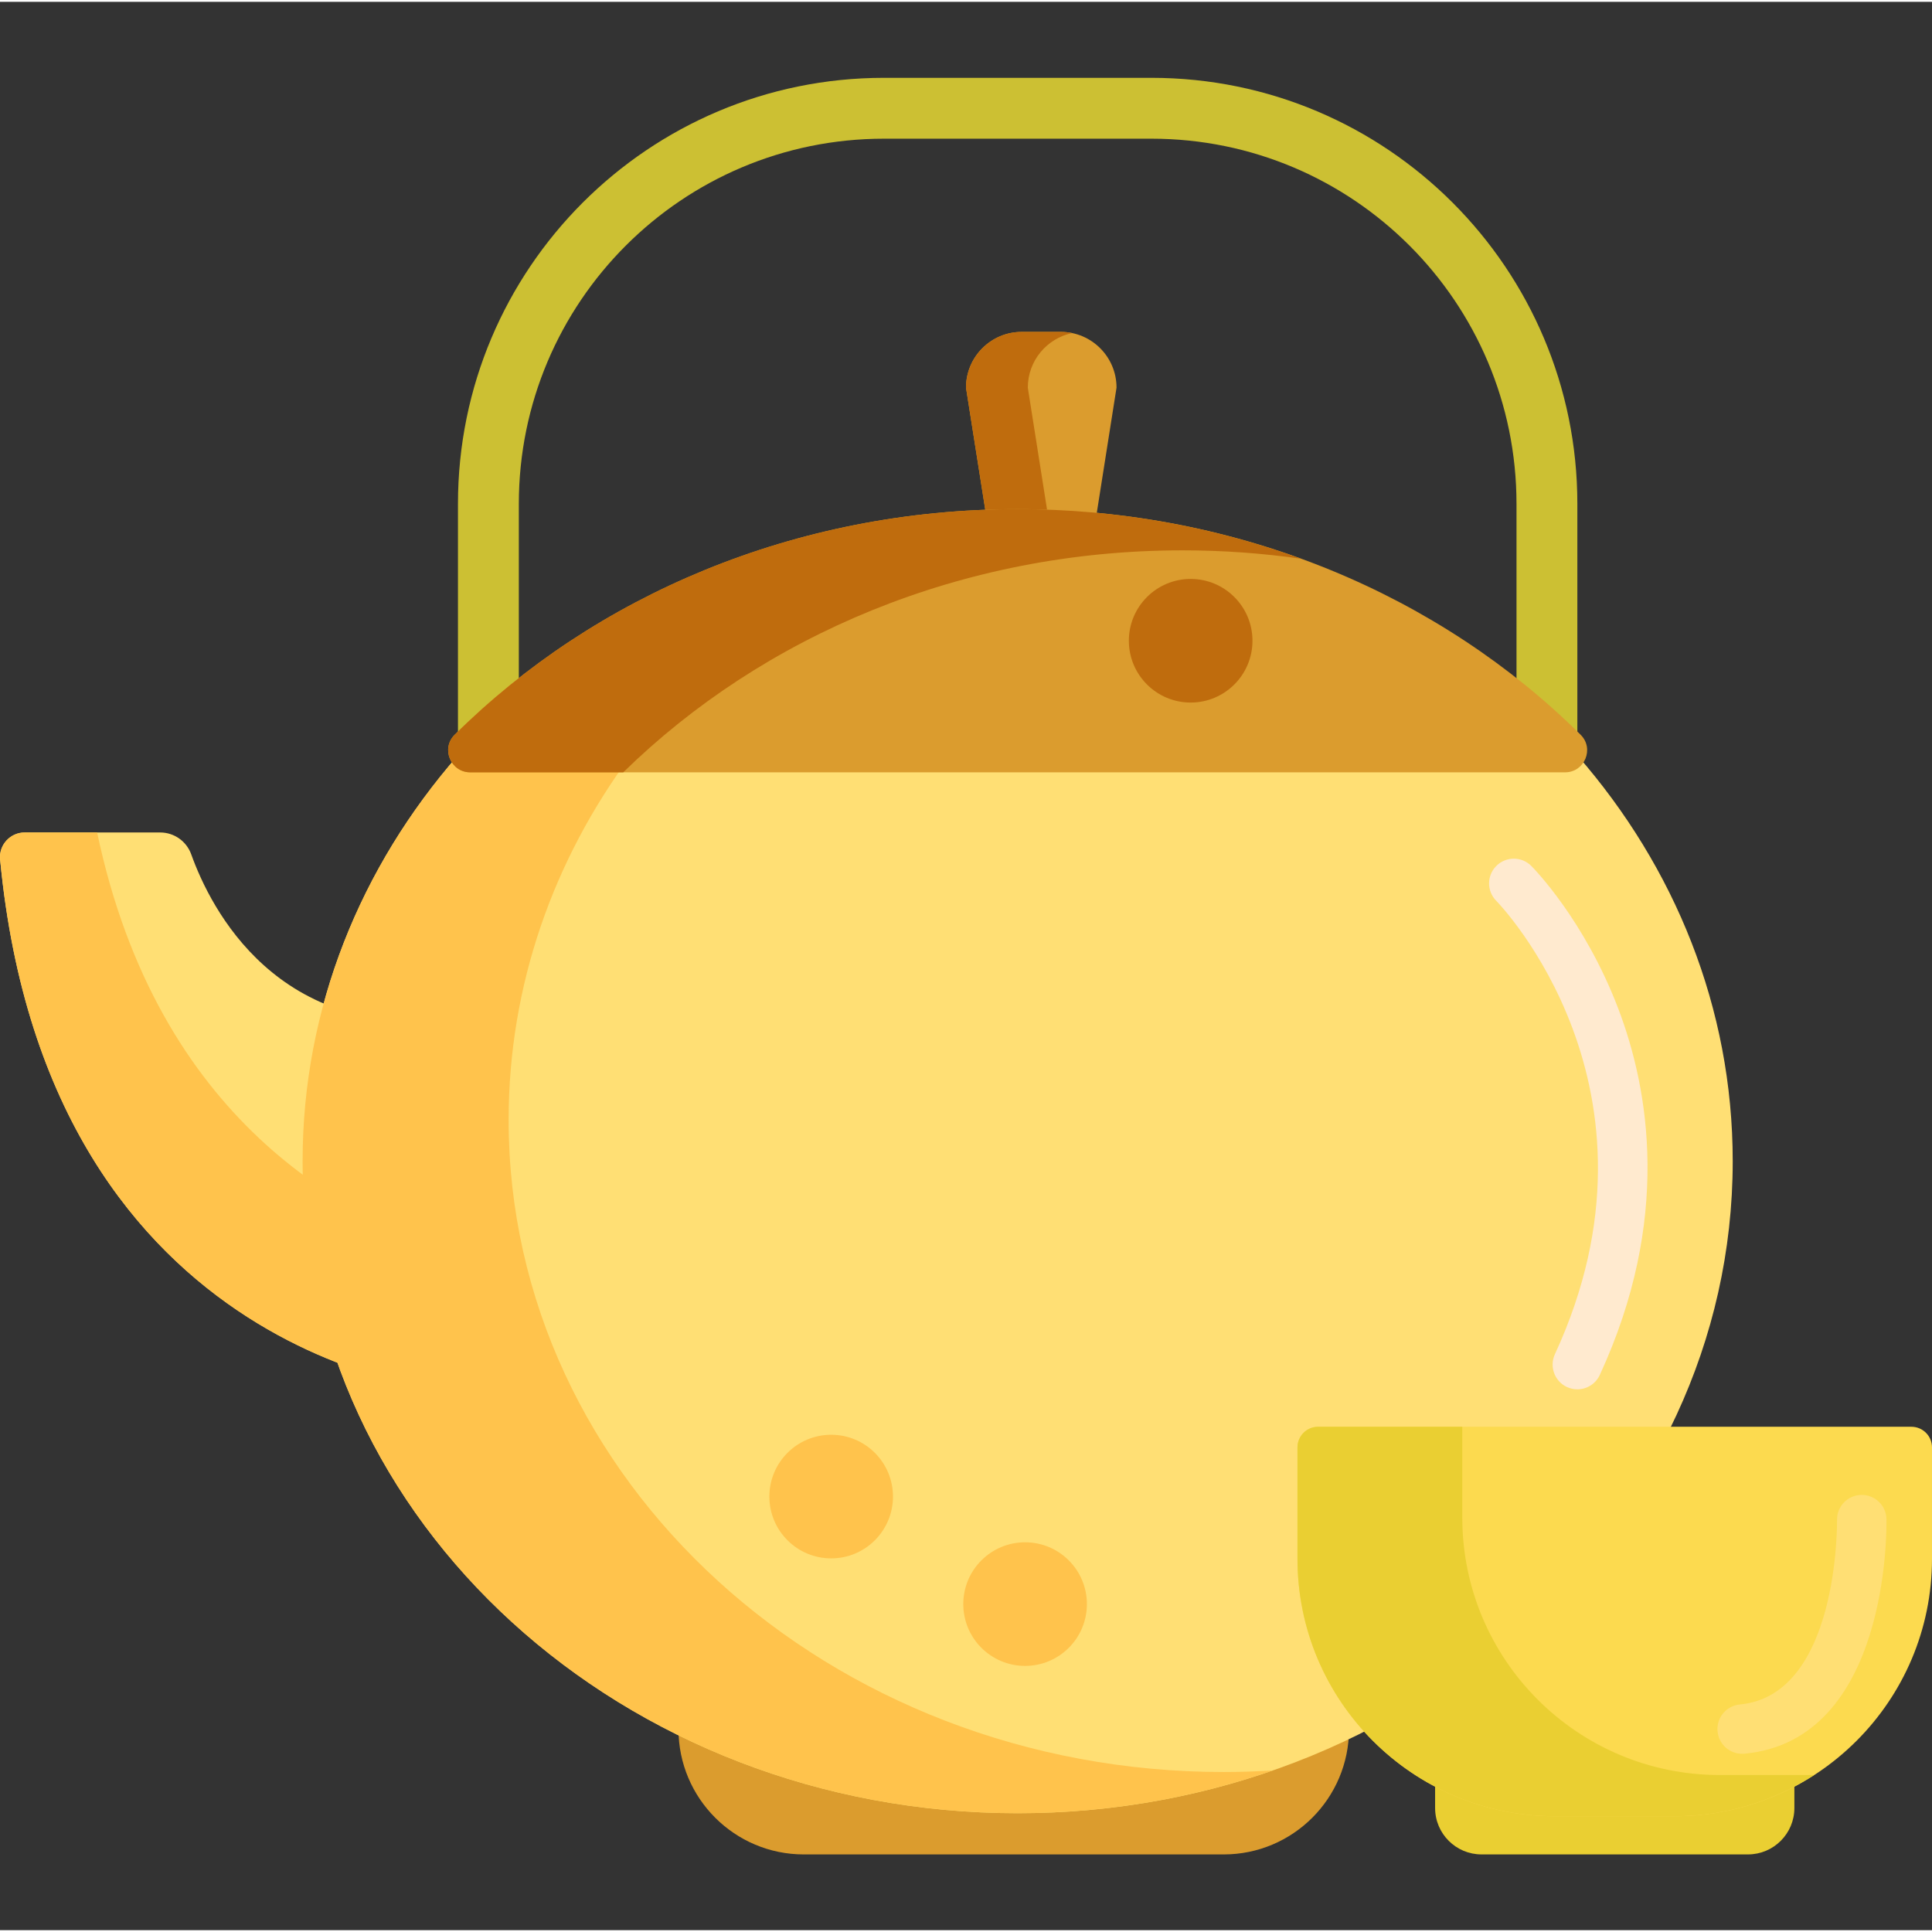 <svg height="468pt" viewBox="0 -18 468.888 468" width="468pt" xmlns="http://www.w3.org/2000/svg"><rect x="0" y="-18" width="468.888" height="468" fill="#333333" stroke="none"/><path d="m234.445 75.637 7.508 47.586h21.52l7.504-47.586c0-7.473-6.055-13.531-13.527-13.531h-9.477c-7.473 0-13.527 6.059-13.527 13.531zm0 0" fill="#db9c2e"/><path d="m260.211 62.391c-.891-.184-1.816-.285-2.762-.285h-9.477c-7.473 0-13.531 6.059-13.531 13.531l7.508 47.586h15l-7.504-47.586c0-6.527 4.617-11.969 10.766-13.246zm0 0" fill="#bf6c0d"/><path d="m279.426.445h-64.887c-57.102 0-103.391 46.289-103.391 103.391v61.051h14.77v-61.051c0-48.945 39.676-88.621 88.621-88.621h64.887c48.945 0 88.621 39.676 88.621 88.621v61.051h14.77v-61.051c0-57.102-46.289-103.391-103.391-103.391zm0 0" fill="#ccc033"/><path d="m296.98 431.617h-101.898c-16.797 0-30.418-13.621-30.418-30.422h162.734c0 16.801-13.617 30.422-30.418 30.422zm0 0" fill="#db9c2e"/><path d="m111.148 164.887c-23.598 27.027-37.707 61.25-37.707 98.484 0 87.395 77.699 158.246 173.539 158.246 95.844 0 173.543-70.852 173.543-158.246 0-37.234-14.109-71.457-37.707-98.484zm0 0" fill="#ffdf74"/><path d="m6.004 183.594h32.875c3.383 0 6.391 2.129 7.535 5.316 4.695 13.102 20.867 45.5 64.734 39.98v90.59s-99.32-5.711-111.121-129.348c-.336-3.512 2.453-6.539 5.977-6.539zm0 0" fill="#ffdf74"/><path d="m296.98 411.617c-95.844 0-173.539-70.852-173.539-158.246 0-32.781 10.941-63.227 29.66-88.484h-41.953c-23.598 27.027-37.707 61.25-37.707 98.484 0 87.395 77.699 158.246 173.539 158.246 21.812 0 42.68-3.68 61.906-10.379-3.934.242-7.902.379-11.906.379zm0 0" fill="#ffc34c"/><path d="m114.137 169h265.691c4.754 0 7.168-5.766 3.793-9.113-33.902-33.66-82.566-54.766-136.641-54.766-54.07 0-102.734 21.105-136.641 54.766-3.371 3.348-.957 9.113 3.797 9.113zm0 0" fill="#db9c2e"/><path d="m286.98 115.121c9.805 0 19.422.703 28.812 2.039-21.277-7.758-44.492-12.039-68.812-12.039-54.07 0-102.734 21.105-136.637 54.766-3.375 3.348-.961 9.113 3.793 9.113h37.121c33.863-33.141 82.133-53.879 135.723-53.879zm0 0" fill="#bf6c0d"/><path d="m23.574 183.594h-17.57c-3.523 0-6.312 3.031-5.977 6.539 11.801 123.637 111.121 129.348 111.121 129.348v-34.031c-26.844-8.043-72.852-31.895-87.574-101.855zm0 0" fill="#ffc34c"/><path d="m348.293 404.301h87.195v16.043c0 6.227-5.047 11.27-11.273 11.27h-64.648c-6.227 0-11.273-5.043-11.273-11.27zm0 0" fill="#eacf32"/><path d="m406.387 422.348h-28.996c-34.516 0-62.5-27.98-62.5-62.5v-27.023c0-2.758 2.242-5 5-5h143.996c2.762 0 5 2.242 5 5v27.023c0 34.52-27.98 62.5-62.5 62.5zm0 0" fill="#fcda4f"/><path d="m417.391 412.348c-34.516 0-62.5-27.98-62.5-62.5v-22.023h-35c-2.758 0-5 2.242-5 5v27.023c0 34.52 27.984 62.5 62.5 62.5h28.996c12.5 0 24.129-3.684 33.895-10zm0 0" fill="#eacf32"/><path d="m422.809 407.195c-3.062 0-5.676-2.332-5.965-5.441-.309-3.297 2.113-6.223 5.414-6.531 24.059-2.25 23.59-44.328 23.582-44.75-.059-3.312 2.574-6.047 5.883-6.109h.117c3.258 0 5.93 2.605 5.996 5.875.043 2.191.664 53.648-34.461 56.934-.191.016-.379.023-.566.023zm0 0" fill="#ffdf74"/><path d="m382.812 318.738c-.844 0-1.695-.176-2.512-.551-3.008-1.391-4.32-4.957-2.934-7.965 29.883-64.715-13.773-109.586-14.219-110.031-2.34-2.348-2.336-6.145.012-8.484 2.348-2.34 6.145-2.336 8.484.012.523.52 12.848 13.031 21.059 34.512 7.574 19.82 12.957 51.352-4.441 89.023-1.012 2.195-3.18 3.484-5.449 3.484zm0 0" fill="#ffeacf"/><path d="m216.723 344.766c0 8.281-6.715 15-15 15s-15-6.719-15-15c0-8.285 6.715-15 15-15s15 6.715 15 15zm0 0" fill="#ffc34c"/><path d="m263.785 370.863c0 8.285-6.715 15-15 15s-15-6.715-15-15c0-8.285 6.715-15 15-15s15 6.715 15 15zm0 0" fill="#ffc34c"/><path d="m303.969 137.062c0 8.285-6.719 15-15 15-8.285 0-15-6.715-15-15s6.715-15 15-15c8.281 0 15 6.715 15 15zm0 0" fill="#bf6c0d"/></svg>